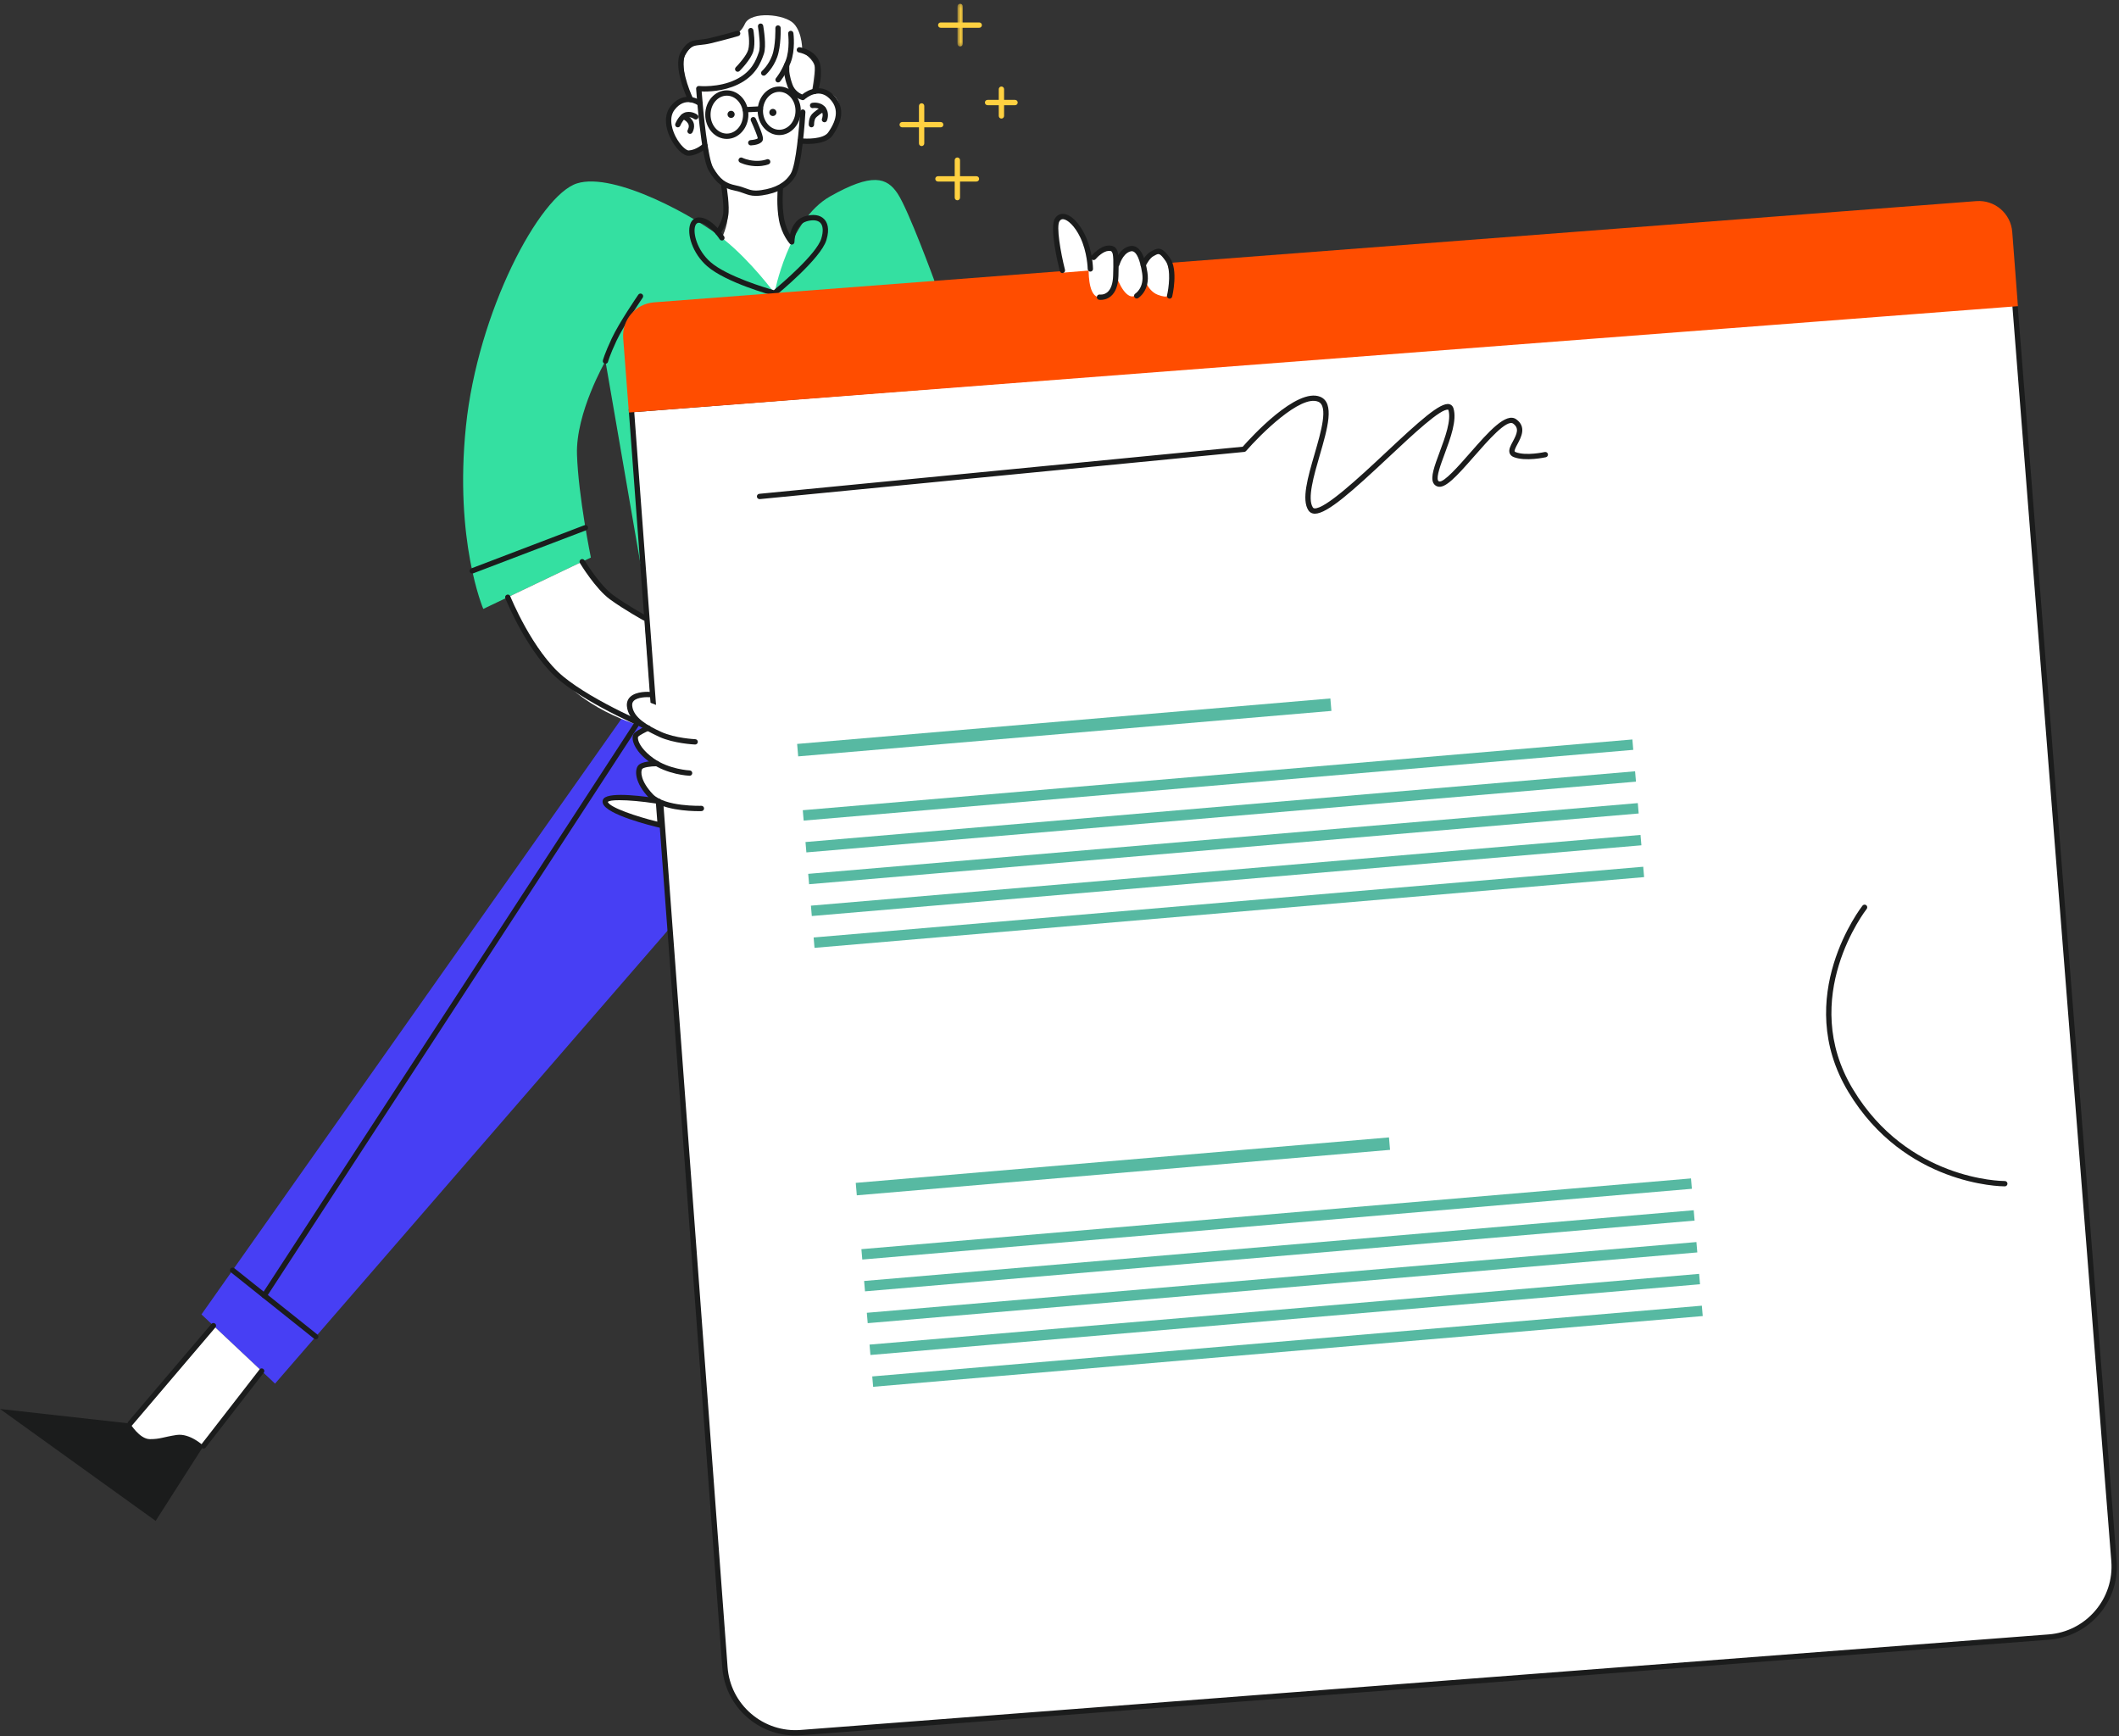 
<svg width="570px" height="467px" viewBox="0 0 570 467" version="1.1" xmlns="http://www.w3.org/2000/svg" xmlns:xlink="http://www.w3.org/1999/xlink">
    <rect x="0" y="0" width="570" height="467" fill="#333333" stroke="none"/>
    <defs>
        <polygon id="path-cn37h17kfq-1" points="0.56 0.197 1.992 0.197 1.992 11.711 0.56 11.711"></polygon>
    </defs>
    <g id="0.0-Home" stroke="none" stroke-width="1" fill="none" fill-rule="evenodd">
        <g id="0.0_SIW_hp" transform="translate(-702, -1520)">
            <g id="Trad.-illu" transform="translate(702, 1520.803)">
                <path d="M193.671,64.21 C193.671,64.21 195.352,61.223 195.725,58.048 C196.099,54.875 194.698,49.18 194.698,49.18 C194.698,49.18 191.524,47.219 191.244,44.698 C190.964,42.178 190.03,37.323 190.03,37.323 C190.03,37.323 185.549,42.925 182.562,39.003 C179.574,35.083 179.108,29.761 181.534,27.521 C183.962,25.28 186.016,26.68 186.016,26.68 C186.016,26.68 182.748,17.344 184.242,14.077 C185.735,10.81 189.75,9.876 193.204,9.315 C196.658,8.755 198.806,9.036 200.393,5.581 C201.98,2.127 211.129,2.967 213.557,5.581 C215.983,8.195 215.797,13.05 215.797,13.05 C215.797,13.05 219.065,15.291 219.158,17.251 C219.251,19.211 218.411,23.879 218.411,23.879 C218.411,23.879 224.106,22.572 225.6,26.867 C227.093,31.162 224.013,35.643 220.838,37.043 C217.664,38.443 215.61,37.043 215.61,37.043 C215.61,37.043 214.957,43.671 213.557,45.912 C212.156,48.152 209.915,49.926 209.915,49.926 C209.915,49.926 209.822,56.555 210.382,59.076 C210.942,61.596 213.276,64.677 213.276,64.677 L208.329,78.042 L193.671,64.21 Z" id="Fill-1" fill="#FFFFFF"></path>
                <polygon id="Fill-3" fill="#473FF4" points="167.159 192.558 54.194 352.747 73.986 371.358 180.096 248.922 175.386 191.418"></polygon>
                <path d="M172.28,150.854 L162.862,96.325 C162.862,96.325 154.834,110.227 155.207,121.48 C155.581,132.734 158.941,149.166 158.941,149.166 L130.001,162.982 C130.001,162.982 122.159,144.684 125.333,113.876 C128.507,83.068 145.125,51.7 155.207,48.525 C165.29,45.351 187.369,57.628 194.791,63.649 C202.214,69.671 208.329,78.041 208.329,78.041 C208.329,78.041 212.015,58.398 223.289,52.026 C234.561,45.655 238.552,46.845 241.494,51.326 C244.434,55.808 251.363,74.747 251.363,74.747 L172.28,150.854 Z" id="Fill-5" fill="#34E0A1"></path>
                <path d="M175.688,195.361 C175.688,195.361 160.155,192.017 151.1,181.748 C142.043,171.478 136.594,159.835 136.594,159.835 L156.609,150.279 C156.609,150.279 161.463,157.755 165.851,160.929 C170.238,164.103 173.394,165.411 173.394,165.411 L175.688,195.361 Z" id="Fill-7" fill="#FFFFFF"></path>
                <path d="M0,378.173 L35.009,382.094 C35.009,382.094 49.804,381.673 52.699,383.354 C55.595,385.034 56.509,385.856 56.509,385.856 L54.754,388.115 L41.871,408.281 L0,378.173 Z" id="Fill-9" fill="#1B1C1C"></path>
                <path d="M35.009,382.094 L57.411,355.771 L70.389,367.975 L54.755,388.115 C54.755,388.115 51.113,384.615 47.472,385.174 C43.832,385.735 43.131,386.294 40.331,386.294 C37.53,386.294 35.009,382.094 35.009,382.094" id="Fill-11" fill="#FFFFFF"></path>
                <path d="M35.009,382.81 C34.844,382.81 34.681,382.754 34.545,382.639 C34.244,382.383 34.208,381.932 34.464,381.63 L56.866,355.307 C57.122,355.005 57.573,354.97 57.875,355.226 C58.176,355.482 58.212,355.933 57.956,356.235 L35.554,382.558 C35.413,382.724 35.212,382.81 35.009,382.81" id="Fill-13" fill="#1B1C1C"></path>
                <path d="M54.755,388.831 C54.601,388.831 54.446,388.782 54.316,388.681 C54.005,388.438 53.947,387.988 54.19,387.677 L69.825,367.536 C70.065,367.224 70.517,367.166 70.829,367.411 C71.14,367.652 71.197,368.102 70.954,368.414 L55.32,388.555 C55.18,388.736 54.967,388.831 54.755,388.831" id="Fill-15" fill="#1B1C1C"></path>
                <path d="M127.032,153.464 C126.744,153.464 126.473,153.289 126.364,153.004 C126.223,152.634 126.407,152.22 126.776,152.08 L157.219,140.464 C157.593,140.325 158.003,140.508 158.143,140.877 C158.285,141.247 158.1,141.661 157.731,141.801 L127.288,153.417 C127.203,153.449 127.118,153.464 127.032,153.464" id="Fill-17" fill="#1B1C1C"></path>
                <path d="M175.688,196.076 C175.596,196.076 175.505,196.059 175.416,196.022 C174.756,195.75 159.156,189.291 150.645,182.301 C142.077,175.264 136.177,160.718 135.929,160.103 C135.782,159.735 135.959,159.319 136.327,159.172 C136.694,159.025 137.108,159.2 137.256,159.569 C137.317,159.717 143.273,174.393 151.554,181.194 C159.899,188.047 175.8,194.634 175.96,194.7 C176.326,194.849 176.5,195.267 176.349,195.633 C176.237,195.91 175.969,196.076 175.688,196.076" id="Fill-19" fill="#1B1C1C"></path>
                <path d="M173.395,166.127 C173.278,166.127 173.16,166.099 173.049,166.038 C172.999,166.009 167.882,163.183 164.083,160.415 C160.207,157.587 156.167,150.931 155.996,150.649 C155.792,150.311 155.9,149.872 156.239,149.668 C156.572,149.465 157.017,149.57 157.22,149.911 C157.262,149.977 161.284,156.602 164.928,159.257 C168.653,161.972 173.69,164.757 173.74,164.785 C174.087,164.975 174.213,165.411 174.022,165.756 C173.892,165.993 173.647,166.127 173.395,166.127" id="Fill-21" fill="#1B1C1C"></path>
                <path d="M162.863,97.039 C162.808,97.039 162.753,97.033 162.697,97.019 C162.313,96.929 162.076,96.544 162.167,96.161 C162.182,96.092 162.579,94.454 164.548,90.235 C166.511,86.027 171.491,78.768 171.702,78.462 C171.926,78.137 172.372,78.055 172.697,78.277 C173.023,78.501 173.105,78.947 172.882,79.272 C172.83,79.347 167.759,86.74 165.844,90.84 C163.958,94.885 163.563,96.476 163.559,96.491 C163.479,96.818 163.186,97.039 162.863,97.039" id="Fill-23" fill="#1B1C1C"></path>
                <path d="M203.344,51.883 C201.974,51.883 201.106,51.563 200.14,51.208 C199.457,50.956 198.751,50.696 197.728,50.487 C194.398,49.805 192.673,48.487 190.629,45.064 C188.573,41.621 187.309,23.844 187.256,23.09 C187.242,22.879 187.322,22.672 187.473,22.525 C187.625,22.377 187.83,22.305 188.044,22.327 C188.098,22.332 193.263,22.834 197.844,20.643 C202.238,18.542 203.374,15.337 204.054,13.421 L204.131,13.206 C204.652,11.745 204.133,7.767 203.89,6.356 C203.822,5.967 204.083,5.597 204.473,5.53 C204.849,5.447 205.232,5.723 205.299,6.113 C205.396,6.669 206.221,11.61 205.478,13.687 L205.403,13.9 C204.699,15.883 203.39,19.578 198.462,21.935 C194.601,23.78 190.479,23.867 188.743,23.804 C189.162,29.372 190.373,41.844 191.86,44.33 C193.702,47.418 195.081,48.485 198.016,49.084 C199.144,49.316 199.936,49.607 200.633,49.864 C201.845,50.31 202.724,50.633 204.774,50.338 C208.606,49.79 211.201,48.336 212.71,45.891 C214.147,43.564 215.011,33.127 215.223,29.302 C215.245,28.909 215.608,28.591 215.977,28.627 C216.372,28.648 216.674,28.986 216.652,29.38 C216.573,30.826 215.818,43.583 213.929,46.643 C212.183,49.471 209.254,51.143 204.975,51.756 C204.354,51.843 203.819,51.883 203.344,51.883" id="Fill-25" fill="#1B1C1C"></path>
                <path d="M217.22,37.917 C216.195,37.917 215.413,37.839 215.193,37.814 C214.8,37.769 214.519,37.414 214.562,37.022 C214.607,36.628 214.954,36.345 215.353,36.391 C216.979,36.577 221.484,36.646 222.78,34.814 C225.428,31.055 225.524,28.058 223.069,25.65 C220.02,22.66 216.573,25.808 216.425,25.944 C216.242,26.113 215.983,26.176 215.746,26.109 C215.628,26.077 212.858,25.277 211.833,22.442 C210.891,19.834 210.88,18.34 210.88,18.277 L210.88,16.758 C210.88,16.362 211.199,16.042 211.596,16.042 C211.991,16.042 212.312,16.362 212.312,16.758 L212.312,18.277 C212.312,18.288 212.333,19.613 213.179,21.956 C213.77,23.587 215.139,24.334 215.785,24.604 C217.525,23.195 221.07,21.685 224.07,24.627 C227.068,27.567 227.028,31.271 223.948,35.639 C222.587,37.569 219.368,37.917 217.22,37.917" id="Fill-27" fill="#1B1C1C"></path>
                <path d="M185.233,41.095 C183.561,41.095 181.608,38.795 180.481,36.623 C178.734,33.251 178.686,29.962 180.354,27.822 C183.349,23.98 187.143,25.251 188.729,26.46 C189.044,26.699 189.103,27.145 188.866,27.46 C188.627,27.774 188.179,27.84 187.864,27.599 C187.508,27.332 184.298,25.089 181.483,28.702 C179.535,31.2 181.197,34.892 181.752,35.965 C182.95,38.277 184.57,39.663 185.227,39.663 L185.25,39.663 C187.325,39.563 189.119,37.878 189.137,37.862 C189.422,37.59 189.876,37.599 190.149,37.887 C190.421,38.173 190.411,38.626 190.124,38.899 C190.035,38.983 187.92,40.967 185.318,41.092 C185.289,41.094 185.26,41.095 185.233,41.095" id="Fill-29" fill="#1B1C1C"></path>
                <path d="M205.436,19.554 C205.234,19.554 205.034,19.469 204.891,19.304 C204.635,19.003 204.67,18.552 204.969,18.295 C204.988,18.279 206.737,16.754 207.703,14.111 C208.694,11.406 208.571,6.792 208.569,6.746 C208.558,6.351 208.869,6.022 209.264,6.01 C209.644,6.023 209.988,6.309 210,6.704 C210.006,6.904 210.133,11.637 209.047,14.603 C207.946,17.617 205.982,19.312 205.899,19.384 C205.765,19.498 205.6,19.554 205.436,19.554" id="Fill-31" fill="#1B1C1C"></path>
                <path d="M209.291,21.374 C209.125,21.374 208.959,21.317 208.823,21.198 C208.524,20.939 208.493,20.488 208.75,20.188 C208.765,20.173 210.157,18.544 211.35,15.496 C212.525,12.489 212.012,8.327 212.006,8.285 C211.956,7.894 212.232,7.534 212.626,7.484 C213,7.43 213.376,7.709 213.427,8.103 C213.45,8.288 213.994,12.665 212.683,16.017 C211.392,19.316 209.895,21.055 209.831,21.128 C209.69,21.29 209.491,21.374 209.291,21.374" id="Fill-33" fill="#1B1C1C"></path>
                <path d="M198.433,18.503 C198.249,18.503 198.067,18.433 197.927,18.294 C197.647,18.014 197.647,17.561 197.927,17.281 C198.708,16.5 200.831,14.132 201.265,12.588 C201.794,10.701 201.255,7.58 201.249,7.549 C201.181,7.159 201.441,6.789 201.829,6.72 C202.208,6.645 202.59,6.91 202.659,7.3 C202.684,7.441 203.26,10.778 202.643,12.974 C202.02,15.196 199.065,18.168 198.939,18.294 C198.799,18.433 198.616,18.503 198.433,18.503" id="Fill-35" fill="#1B1C1C"></path>
                <path d="M185.779,26.685 C185.512,26.685 185.257,26.536 185.133,26.278 C184.958,25.911 180.846,17.224 183.105,13.234 C184.809,10.225 186.265,10.072 188.285,9.861 C189.015,9.784 189.845,9.697 190.845,9.46 C194.575,8.571 198.196,7.518 198.232,7.507 C198.614,7.403 199.008,7.615 199.12,7.995 C199.23,8.373 199.012,8.77 198.632,8.882 C198.595,8.892 194.941,9.956 191.176,10.852 C190.087,11.111 189.209,11.203 188.434,11.284 C186.551,11.481 185.691,11.572 184.352,13.939 C182.779,16.718 185.315,23.343 186.425,25.661 C186.595,26.017 186.445,26.445 186.089,26.615 C185.989,26.663 185.883,26.685 185.779,26.685" id="Fill-37" fill="#1B1C1C"></path>
                <path d="M219.181,24.475 C219.084,24.475 218.987,24.455 218.893,24.413 C218.533,24.256 218.368,23.833 218.525,23.471 C218.537,23.443 219.744,20.634 219.288,17.176 C218.874,14.037 215.068,13.34 214.906,13.312 C214.517,13.244 214.256,12.875 214.323,12.486 C214.39,12.095 214.771,11.835 215.148,11.901 C215.352,11.935 220.156,12.797 220.708,16.989 C221.218,20.86 219.892,23.92 219.835,24.049 C219.718,24.316 219.456,24.475 219.181,24.475" id="Fill-39" fill="#1B1C1C"></path>
                <path d="M182.322,33.449 C182.231,33.449 182.139,33.431 182.051,33.395 C181.686,33.245 181.51,32.828 181.66,32.462 C181.774,32.18 182.836,29.695 184.567,29.359 C186.261,29.029 187.548,30.031 187.601,30.073 C187.91,30.321 187.959,30.771 187.713,31.08 C187.467,31.39 187.015,31.436 186.706,31.192 C186.702,31.189 185.872,30.565 184.839,30.765 C184.072,30.913 183.259,32.338 182.985,33.005 C182.87,33.282 182.603,33.449 182.322,33.449" id="Fill-41" fill="#1B1C1C"></path>
                <path d="M185.619,35.202 C185.49,35.202 185.36,35.169 185.244,35.096 C184.908,34.889 184.803,34.452 185.007,34.115 C185.037,34.063 185.581,33.119 185.034,32.344 C184.395,31.439 183.666,31.289 183.635,31.283 C183.252,31.208 182.993,30.839 183.06,30.455 C183.128,30.071 183.474,29.812 183.871,29.87 C184.007,29.893 185.218,30.121 186.203,31.519 C187.304,33.076 186.273,34.79 186.228,34.861 C186.093,35.08 185.857,35.202 185.619,35.202" id="Fill-43" fill="#1B1C1C"></path>
                <path d="M221.773,32.087 C221.674,32.087 221.576,32.066 221.481,32.023 C221.119,31.863 220.958,31.439 221.119,31.078 C221.137,31.034 221.621,29.884 220.881,28.942 C220.149,28.009 218.737,28.27 218.72,28.268 C218.335,28.352 217.957,28.093 217.881,27.706 C217.804,27.32 218.053,26.944 218.439,26.866 C218.53,26.849 220.722,26.424 222.008,28.059 C223.288,29.688 222.462,31.584 222.424,31.663 C222.306,31.928 222.044,32.087 221.773,32.087" id="Fill-45" fill="#1B1C1C"></path>
                <path d="M218.27,33.448 C217.886,33.448 217.569,33.145 217.554,32.759 C217.548,32.597 217.519,31.156 218.196,30.173 C218.81,29.273 220.704,28.111 221.077,27.887 C221.417,27.68 221.857,27.797 222.059,28.134 C222.262,28.471 222.153,28.912 221.812,29.115 C221.053,29.572 219.718,30.482 219.375,30.982 C219.029,31.489 218.976,32.401 218.987,32.712 C218.998,33.106 218.689,33.436 218.292,33.448 L218.27,33.448 Z" id="Fill-47" fill="#1B1C1C"></path>
                <path d="M201.954,38.31 C201.576,38.31 201.261,38.015 201.239,37.635 C201.217,37.241 201.518,36.902 201.913,36.88 C202.741,36.832 203.679,36.596 203.843,36.395 C203.821,35.994 202.871,33.604 201.983,31.678 C201.818,31.319 201.975,30.894 202.334,30.729 C202.687,30.564 203.118,30.719 203.283,31.08 C203.896,32.409 205.314,35.61 205.239,36.599 C205.13,37.984 202.933,38.257 201.994,38.309 C201.98,38.31 201.966,38.31 201.954,38.31" id="Fill-49" fill="#1B1C1C"></path>
                <path d="M203.659,43.895 C203.43,43.895 203.189,43.888 202.939,43.873 C200.592,43.723 199.092,42.936 199.029,42.902 C198.681,42.716 198.55,42.284 198.734,41.937 C198.92,41.587 199.349,41.458 199.702,41.637 C199.714,41.644 201.012,42.315 203.03,42.444 C205.008,42.565 206.208,42.063 206.221,42.058 C206.578,41.908 207.003,42.065 207.161,42.426 C207.32,42.786 207.16,43.206 206.801,43.366 C206.747,43.392 205.594,43.895 203.659,43.895" id="Fill-51" fill="#1B1C1C"></path>
                <path d="M195.51,24.929 C193.098,24.929 191.137,27.216 191.137,30.029 C191.137,32.841 193.098,35.13 195.51,35.13 C197.921,35.13 199.882,32.841 199.882,30.029 C199.882,27.216 197.921,24.929 195.51,24.929 M195.51,36.561 C192.31,36.561 189.705,33.631 189.705,30.029 C189.705,26.428 192.31,23.497 195.51,23.497 C198.709,23.497 201.314,26.428 201.314,30.029 C201.314,33.631 198.709,36.561 195.51,36.561" id="Fill-53" fill="#1B1C1C"></path>
                <path d="M209.613,23.899 C207.203,23.899 205.241,26.186 205.241,28.999 C205.241,31.811 207.203,34.1 209.613,34.1 C212.024,34.1 213.985,31.811 213.985,28.999 C213.985,26.186 212.024,23.899 209.613,23.899 M209.613,35.531 C206.413,35.531 203.81,32.601 203.81,28.999 C203.81,25.398 206.413,22.467 209.613,22.467 C212.812,22.467 215.417,25.398 215.417,28.999 C215.417,32.601 212.812,35.531 209.613,35.531" id="Fill-55" fill="#1B1C1C"></path>
                <path d="M200.462,29.417 C200.082,29.417 199.766,29.119 199.748,28.736 C199.729,28.342 200.033,28.005 200.427,27.987 L204.511,27.787 C204.909,27.749 205.241,28.072 205.26,28.466 C205.279,28.86 204.975,29.197 204.58,29.215 L200.497,29.416 C200.486,29.417 200.474,29.417 200.462,29.417" id="Fill-57" fill="#1B1C1C"></path>
                <path d="M197.619,29.957 C197.619,30.487 197.189,30.916 196.66,30.916 C196.131,30.916 195.702,30.487 195.702,29.957 C195.702,29.428 196.131,28.999 196.66,28.999 C197.189,28.999 197.619,29.428 197.619,29.957" id="Fill-59" fill="#1B1C1C"></path>
                <path d="M208.857,29.445 C208.857,29.974 208.428,30.402 207.899,30.402 C207.369,30.402 206.94,29.974 206.94,29.445 C206.94,28.915 207.369,28.485 207.899,28.485 C208.428,28.485 208.857,28.915 208.857,29.445" id="Fill-61" fill="#1B1C1C"></path>
                <path d="M84.939,359.435 C84.783,359.435 84.625,359.383 84.493,359.279 L62.126,341.425 C61.817,341.179 61.766,340.729 62.013,340.42 C62.26,340.111 62.71,340.064 63.018,340.307 L85.385,358.16 C85.694,358.406 85.746,358.856 85.499,359.165 C85.357,359.342 85.149,359.435 84.939,359.435" id="Fill-63" fill="#1B1C1C"></path>
                <path d="M71.093,348.383 C70.959,348.383 70.823,348.345 70.701,348.267 C70.371,348.051 70.278,347.607 70.493,347.276 L171.219,192.687 C171.436,192.354 171.879,192.263 172.21,192.477 C172.54,192.693 172.634,193.137 172.418,193.468 L71.693,348.057 C71.555,348.268 71.326,348.383 71.093,348.383" id="Fill-65" fill="#1B1C1C"></path>
                <g id="Group-69" transform="translate(257, 0)">
                    <mask id="mask-cn37h17kfq-2" fill="white">
                        <use xlink:href="#path-cn37h17kfq-1"></use>
                    </mask>
                    <g id="Clip-68"></g>
                    <path d="M1.276,11.711 C0.88,11.711 0.56,11.392 0.56,10.995 L0.56,0.912 C0.56,0.516 0.88,0.197 1.276,0.197 C1.672,0.197 1.992,0.516 1.992,0.912 L1.992,10.995 C1.992,11.392 1.672,11.711 1.276,11.711" id="Fill-67" fill="#FFD141" mask="url(#mask-cn37h17kfq-2)"></path>
                </g>
                <path d="M263.41,6.67 L253.047,6.67 C252.651,6.67 252.331,6.351 252.331,5.955 C252.331,5.559 252.651,5.239 253.047,5.239 L263.41,5.239 C263.806,5.239 264.126,5.559 264.126,5.955 C264.126,6.351 263.806,6.67 263.41,6.67" id="Fill-70" fill="#FFD141"></path>
                <path d="M269.379,31.09 C268.983,31.09 268.663,30.77 268.663,30.374 L268.663,23.183 C268.663,22.787 268.983,22.467 269.379,22.467 C269.775,22.467 270.095,22.787 270.095,23.183 L270.095,30.374 C270.095,30.77 269.775,31.09 269.379,31.09" id="Fill-72" fill="#FFD141"></path>
                <path d="M273.042,27.494 L265.649,27.494 C265.254,27.494 264.934,27.174 264.934,26.778 C264.934,26.383 265.254,26.062 265.649,26.062 L273.042,26.062 C273.438,26.062 273.758,26.383 273.758,26.778 C273.758,27.174 273.438,27.494 273.042,27.494" id="Fill-74" fill="#FFD141"></path>
                <path d="M247.912,38.49 C247.516,38.49 247.196,38.17 247.196,37.774 L247.196,27.691 C247.196,27.296 247.516,26.975 247.912,26.975 C248.308,26.975 248.628,27.296 248.628,27.691 L248.628,37.774 C248.628,38.17 248.308,38.49 247.912,38.49" id="Fill-76" fill="#FFD141"></path>
                <path d="M253.047,33.449 L242.684,33.449 C242.288,33.449 241.969,33.129 241.969,32.734 C241.969,32.338 242.288,32.018 242.684,32.018 L253.047,32.018 C253.443,32.018 253.763,32.338 253.763,32.734 C253.763,33.129 253.443,33.449 253.047,33.449" id="Fill-78" fill="#FFD141"></path>
                <path d="M257.527,53.069 C257.131,53.069 256.811,52.749 256.811,52.355 L256.811,42.27 C256.811,41.876 257.131,41.554 257.527,41.554 C257.923,41.554 258.243,41.876 258.243,42.27 L258.243,52.355 C258.243,52.749 257.923,53.069 257.527,53.069" id="Fill-80" fill="#FFD141"></path>
                <path d="M262.662,48.027 L252.301,48.027 C251.905,48.027 251.585,47.707 251.585,47.312 C251.585,46.916 251.905,46.596 252.301,46.596 L262.662,46.596 C263.058,46.596 263.378,46.916 263.378,47.312 C263.378,47.707 263.058,48.027 262.662,48.027" id="Fill-82" fill="#FFD141"></path>
                <path d="M208.33,78.757 C208.268,78.757 208.205,78.749 208.143,78.731 C207.621,78.591 195.297,75.24 190.188,70.769 C186.276,67.346 184.699,62.148 185.681,59.444 C186.079,58.349 186.906,57.706 187.955,57.682 C187.981,57.682 188.008,57.681 188.036,57.681 C191.487,57.681 194.656,62.577 194.791,62.786 C195.005,63.12 194.907,63.562 194.574,63.776 C194.244,63.986 193.8,63.894 193.586,63.559 C192.789,62.316 190.25,59.112 188.037,59.112 C188.02,59.112 188.004,59.114 187.985,59.114 C187.699,59.12 187.286,59.212 187.026,59.931 C186.316,61.886 187.535,66.546 191.131,69.692 C195.526,73.537 206.092,76.665 208.162,77.251 C209.957,75.757 219.657,67.535 220.924,63.371 C221.522,61.406 221.423,59.892 220.643,59.108 C219.922,58.386 218.571,58.252 216.927,58.743 C213.727,59.706 213.703,64.227 213.703,64.272 C213.705,64.569 213.521,64.837 213.246,64.942 C212.967,65.047 212.655,64.975 212.456,64.755 C212.368,64.659 210.292,62.325 209.546,58.446 C208.82,54.664 209.185,50.062 209.202,49.867 C209.234,49.474 209.592,49.194 209.974,49.212 C210.368,49.245 210.66,49.59 210.628,49.984 C210.625,50.029 210.263,54.59 210.952,58.175 C211.291,59.934 211.939,61.346 212.501,62.318 C212.879,60.568 213.878,58.166 216.516,57.374 C218.711,56.715 220.536,56.974 221.656,58.097 C222.483,58.929 223.267,60.59 222.294,63.788 C220.777,68.77 209.27,78.197 208.782,78.596 C208.652,78.701 208.493,78.757 208.33,78.757" id="Fill-84" fill="#1B1C1C"></path>
                <path d="M193.12,62.451 C192.974,62.451 192.825,62.406 192.698,62.312 C192.379,62.079 192.309,61.632 192.543,61.313 C192.558,61.292 194.054,59.224 194.474,57.005 C194.899,54.741 194.002,49.352 193.992,49.298 C193.927,48.908 194.189,48.538 194.579,48.473 C194.967,48.406 195.339,48.67 195.404,49.06 C195.443,49.292 196.353,54.758 195.88,57.27 C195.4,59.816 193.766,62.064 193.697,62.159 C193.557,62.35 193.34,62.451 193.12,62.451" id="Fill-86" fill="#1B1C1C"></path>
                <path d="M551.118,439.529 L215.443,465.226 C204.958,466.029 195.807,458.179 195.004,447.695 L169.845,108.081 L542.092,80.614 L568.65,419.091 C569.453,429.576 561.603,438.726 551.118,439.529" id="Fill-88" fill="#FFFFFF"></path>
                <polygon id="Fill-90" fill="#57B9A2" points="357.861 187.066 214.424 199.296 214.709 202.645 358.146 190.415"></polygon>
                <polygon id="Fill-92" fill="#57B9A2" points="439.338 200.888 216.182 219.916 215.943 217.125 439.1 198.097"></polygon>
                <polygon id="Fill-94" fill="#57B9A2" points="440.067 209.446 216.911 228.474 216.673 225.683 439.829 206.655"></polygon>
                <polygon id="Fill-96" fill="#57B9A2" points="440.797 218.004 217.641 237.032 217.403 234.241 440.56 215.213"></polygon>
                <polygon id="Fill-98" fill="#57B9A2" points="441.527 226.562 218.371 245.589 218.132 242.799 441.289 223.771"></polygon>
                <polygon id="Fill-100" fill="#57B9A2" points="442.257 235.12 219.101 254.147 218.862 251.357 442.019 232.329"></polygon>
                <polygon id="Fill-102" fill="#57B9A2" points="373.63 305.132 230.193 317.362 230.478 320.711 373.916 308.481"></polygon>
                <polygon id="Fill-104" fill="#57B9A2" points="455.106 318.955 231.951 337.982 231.713 335.192 454.87 316.164"></polygon>
                <polygon id="Fill-106" fill="#57B9A2" points="455.837 327.512 232.681 346.539 232.442 343.749 455.599 324.722"></polygon>
                <polygon id="Fill-108" fill="#57B9A2" points="456.566 336.07 233.41 355.098 233.171 352.307 456.328 333.28"></polygon>
                <polygon id="Fill-110" fill="#57B9A2" points="457.296 344.628 234.14 363.656 233.901 360.865 457.058 341.837"></polygon>
                <polygon id="Fill-112" fill="#57B9A2" points="458.025 353.186 234.869 372.213 234.631 369.423 457.788 350.395"></polygon>
                <path d="M353.697,137.371 C353.597,137.371 353.502,137.365 353.408,137.354 C352.796,137.283 352.3,136.985 351.97,136.493 C350.046,133.605 351.779,127.638 353.613,121.321 C355.372,115.267 357.364,108.404 354.604,107.255 C349.845,105.26 338.969,116.149 335.181,120.507 C335.061,120.646 334.893,120.732 334.712,120.751 L204.384,133.447 C203.993,133.476 203.639,133.197 203.6,132.804 C203.562,132.41 203.85,132.06 204.243,132.021 L334.29,119.353 C336.442,116.908 348.82,103.308 355.155,105.933 C359.095,107.575 357.101,114.446 354.987,121.72 C353.402,127.179 351.606,133.366 353.162,135.699 C353.257,135.841 353.376,135.91 353.573,135.933 C356.371,136.192 365.442,127.791 372.706,120.987 C381.8,112.468 387.499,107.273 389.886,107.917 C390.408,108.055 390.792,108.437 390.967,108.994 C391.968,112.204 390.175,117.04 388.593,121.31 C387.529,124.177 386.324,127.427 386.833,128.449 C386.895,128.575 386.98,128.643 387.128,128.688 C388.397,129.061 392.448,124.434 395.413,121.053 C400.404,115.359 405.122,109.982 407.882,111.99 C410.675,114.021 409.189,116.786 408.207,118.618 C407.83,119.321 407.312,120.284 407.433,120.612 C407.468,120.703 407.628,120.777 407.721,120.813 C410.48,121.897 415.47,120.794 415.519,120.781 C415.911,120.702 416.289,120.939 416.375,121.324 C416.461,121.709 416.218,122.093 415.833,122.179 C415.61,122.227 410.351,123.382 407.199,122.147 C406.635,121.926 406.262,121.576 406.091,121.106 C405.747,120.173 406.302,119.139 406.946,117.941 C408.08,115.829 408.699,114.354 407.04,113.147 C405.316,111.889 400.219,117.74 396.489,121.996 C391.759,127.393 388.756,130.684 386.717,130.058 C386.192,129.902 385.79,129.566 385.551,129.088 C384.766,127.511 385.862,124.555 387.251,120.812 C388.753,116.758 390.456,112.163 389.599,109.422 C387.76,108.829 379.959,116.154 373.685,122.031 C363.835,131.258 357.052,137.37 353.697,137.371" id="Fill-114" fill="#1B1C1C"></path>
                <path d="M539.261,318.299 C538.209,318.299 512.325,317.988 497.22,292.932 C481.828,267.408 500.813,243.035 501.005,242.792 C501.253,242.482 501.701,242.434 502.012,242.677 C502.321,242.924 502.372,243.374 502.126,243.684 C501.94,243.919 483.575,267.532 498.445,292.194 C513.15,316.581 538.312,316.867 539.247,316.867 L539.282,316.867 C539.672,316.867 539.992,317.182 539.998,317.573 C540.004,317.969 539.688,318.293 539.292,318.299 L539.261,318.299 Z" id="Fill-116" fill="#1B1C1C"></path>
                <path d="M170.61,110.052 L195.718,447.641 C196.091,452.52 198.342,456.963 202.058,460.151 C205.774,463.335 210.499,464.897 215.387,464.512 L551.064,438.816 C555.944,438.441 560.386,436.19 563.574,432.474 C566.759,428.758 568.31,424.025 567.935,419.145 L541.288,81.106 L170.61,110.052 Z M213.958,465.999 C209.247,465.999 204.74,464.336 201.126,461.237 C197.121,457.801 194.694,453.01 194.29,447.748 L169.128,109.447 C169.1,109.054 169.395,108.71 169.789,108.68 L541.889,79.625 C542.27,79.567 542.628,79.887 542.658,80.281 L569.363,419.034 C569.766,424.298 568.096,429.4 564.66,433.406 C561.225,437.411 556.434,439.839 551.173,440.242 L215.497,465.941 C214.982,465.98 214.469,465.999 213.958,465.999 L213.958,465.999 Z" id="Fill-118" fill="#1B1C1C"></path>
                <path d="M177.113,215.061 C177.113,215.061 165.943,212.392 163.073,214.563 C160.202,216.733 177.605,221.492 177.605,221.492 L177.113,215.061 Z" id="Fill-120" fill="#FFFFFF"></path>
                <path d="M174.199,185.999 C174.199,185.999 168.744,186.252 169.375,189.333 C170.005,192.414 174.341,195.024 174.341,195.024 C174.341,195.024 169.934,195.915 170.985,198.785 C172.035,201.656 175.687,204.667 175.687,204.667 C175.687,204.667 170.705,204.247 171.755,208.028 C173.662,213.714 178.757,215.576 183.799,216.528 C188.84,217.48 191.5,216.15 190.73,213.909 C189.96,211.668 183.864,207.106 183.864,207.106 C183.864,207.106 188.42,208.238 188.63,206.137 C188.84,204.037 181.848,198.31 181.848,198.31 C181.848,198.31 190.03,200.395 190.31,197.175 C190.59,193.954 174.348,187.976 174.348,187.976 L174.199,185.999 Z" id="Fill-122" fill="#FFFFFF"></path>
                <path d="M166.629,214.427 C164.907,214.427 163.752,214.581 163.492,214.902 C164.095,216.448 171.339,218.85 176.817,220.207 L176.442,215.323 C172.654,214.737 169.071,214.427 166.629,214.427 M177.606,221.85 C177.552,221.85 177.497,221.844 177.442,221.83 C175.084,221.278 163.263,218.366 162.176,215.319 C162.002,214.835 162.079,214.363 162.391,213.987 C164.01,212.042 174.155,213.503 177.227,213.998 C177.554,214.05 177.802,214.319 177.828,214.649 L178.32,221.08 C178.337,221.307 178.245,221.53 178.071,221.678 C177.941,221.79 177.775,221.85 177.606,221.85" id="Fill-124" fill="#1B1C1C"></path>
                <path d="M186.996,199.455 L186.965,199.455 C186.734,199.445 181.272,199.194 177.308,197.383 C173.222,195.516 168.996,193.078 168.634,189.154 C168.544,188.184 168.832,187.335 169.469,186.696 C171.135,185.024 174.642,185.277 175.035,185.313 C175.428,185.349 175.719,185.695 175.685,186.088 C175.651,186.482 175.297,186.765 174.91,186.74 C174.018,186.663 171.494,186.686 170.481,187.708 C170.142,188.049 170.008,188.466 170.059,189.022 C170.354,192.219 174.19,194.385 177.903,196.08 C181.615,197.778 186.972,198.022 187.026,198.024 C187.421,198.04 187.728,198.374 187.712,198.77 C187.694,199.155 187.377,199.455 186.996,199.455" id="Fill-126" fill="#1B1C1C"></path>
                <path d="M185.503,207.857 L185.474,207.857 C185.232,207.846 179.514,207.577 175.004,204.363 C170.826,201.386 170.257,198.758 170.183,198.023 C170.113,197.331 170.258,196.769 170.607,196.394 C171.392,195.551 173.782,194.487 174.053,194.368 C174.416,194.213 174.837,194.374 174.996,194.736 C175.154,195.098 174.99,195.52 174.628,195.679 C173.713,196.082 172.095,196.896 171.654,197.37 C171.628,197.404 171.562,197.6 171.621,197.994 C171.806,199.19 173.01,201.185 175.835,203.197 C179.989,206.158 185.478,206.424 185.532,206.425 C185.928,206.442 186.233,206.776 186.217,207.17 C186.202,207.556 185.885,207.857 185.503,207.857" id="Fill-128" fill="#1B1C1C"></path>
                <path d="M187.945,217.378 C185.478,217.378 177.716,217.106 174.573,213.797 C170.711,209.727 170.687,206.403 171.614,205.162 C172.51,203.961 175.67,203.864 176.655,203.864 C177.095,203.855 177.391,204.179 177.391,204.582 C177.391,204.976 177.07,205.296 176.675,205.296 C176.675,205.295 176.668,205.296 176.662,205.296 C174.87,205.296 173.049,205.633 172.76,206.017 C172.265,206.683 172.295,209.316 175.611,212.811 C178.848,216.221 188.554,215.947 188.649,215.937 C189.059,215.934 189.375,216.232 189.388,216.629 C189.401,217.024 189.092,217.355 188.697,217.369 C188.635,217.37 188.368,217.378 187.945,217.378" id="Fill-130" fill="#1B1C1C"></path>
                <path d="M542.811,81.549 L169.165,110.153 L167.636,90.183 C167.257,85.227 170.967,80.902 175.923,80.522 L531.622,53.292 C536.578,52.913 540.903,56.623 541.283,61.579 L542.811,81.549 Z" id="Fill-132" fill="#FF4D00"></path>
                <path d="M285.721,72.558 C285.721,72.558 282.945,59.028 284.625,58.048 C286.306,57.068 289.807,59.308 291.627,63.579 C293.448,67.85 293.303,71.929 293.303,71.929 L285.721,72.558 Z" id="Fill-134" fill="#FFFFFF"></path>
                <path d="M314.916,77.285 C314.916,77.285 314.986,69.373 312.535,67.202 C310.085,65.032 307.085,70.429 307.085,70.429 C307.085,70.429 306.374,65.662 303.643,66.082 C300.912,66.502 299.996,70.972 299.996,70.972 C299.996,70.972 300.282,65.119 296.642,66.056 C293,66.992 292.853,71.518 292.853,71.518 C292.853,71.518 292.58,78.335 295.311,79.105 C300.438,79.899 299.932,72.53 299.932,72.53 C299.932,72.53 302.312,80.156 305.323,78.755 C308.334,77.355 307.494,73.224 307.494,73.224 C307.494,73.224 308.475,77.355 311.415,78.475 C314.355,79.596 314.636,78.616 314.916,77.285" id="Fill-136" fill="#FFFFFF"></path>
                <path d="M285.781,72.645 C285.461,72.645 285.17,72.43 285.088,72.105 C284.59,70.145 282.189,60.247 283.828,57.867 C284.385,57.062 285.169,56.651 286.108,56.728 C288.023,56.877 290.284,59.108 291.869,62.412 C293.927,66.701 294.013,71.332 294.016,71.526 C294.022,71.922 293.706,72.247 293.31,72.252 C292.961,72.292 292.591,71.94 292.585,71.546 C292.585,71.501 292.497,67.028 290.577,63.031 C289.099,59.95 287.154,58.246 285.996,58.155 C285.586,58.123 285.275,58.29 285.008,58.679 C284.074,60.034 285.304,67.14 286.474,71.753 C286.572,72.136 286.341,72.526 285.957,72.623 C285.898,72.638 285.839,72.645 285.781,72.645" id="Fill-138" fill="#1B1C1C"></path>
                <path d="M296.101,79.861 C295.832,79.861 295.663,79.835 295.641,79.83 C295.251,79.766 294.989,79.397 295.053,79.007 C295.119,78.618 295.491,78.362 295.871,78.417 C295.932,78.427 296.959,78.563 297.881,77.791 C298.829,76.997 299.363,75.461 299.425,73.348 C299.529,69.871 299.563,67.371 299.044,66.852 C298.958,66.767 298.773,66.67 298.206,66.688 C296.824,66.728 295.219,68.293 294.717,68.893 C294.464,69.2 294.011,69.237 293.709,68.984 C293.406,68.729 293.366,68.279 293.619,67.976 C293.709,67.867 295.862,65.322 298.164,65.257 C298.748,65.237 299.506,65.289 300.057,65.84 C300.97,66.754 301.001,68.535 300.857,73.39 C300.78,75.979 300.079,77.837 298.771,78.912 C297.779,79.728 296.698,79.861 296.101,79.861" id="Fill-140" fill="#1B1C1C"></path>
                <path d="M305.771,79.489 C305.531,79.489 305.293,79.367 305.159,79.146 C304.954,78.809 305.058,78.372 305.394,78.165 C305.5,78.098 307.844,76.566 307.235,72.688 C306.594,68.626 305.668,67.311 305.003,66.926 C304.796,66.804 304.45,66.668 303.868,66.888 C301.92,67.622 301.139,70.429 301.13,70.457 C301.031,70.84 300.649,71.076 300.257,70.968 C299.875,70.869 299.646,70.478 299.747,70.096 C299.784,69.952 300.697,66.552 303.365,65.549 C304.207,65.231 305.024,65.28 305.724,65.688 C307.12,66.501 308.048,68.654 308.649,72.464 C309.416,77.328 306.276,79.303 306.144,79.384 C306.026,79.455 305.897,79.489 305.771,79.489" id="Fill-142" fill="#1B1C1C"></path>
                <path d="M314.618,79.528 C314.563,79.528 314.509,79.522 314.453,79.508 C314.068,79.418 313.831,79.032 313.922,78.647 C314.35,76.833 315.121,71.634 313.539,69.396 C311.972,67.178 311.67,67.341 310.676,67.881 L310.303,68.079 C309.319,68.585 308.44,70.172 308.184,70.74 C308.022,71.1 307.597,71.259 307.238,71.1 C306.879,70.938 306.717,70.515 306.879,70.155 C306.993,69.899 308.043,67.632 309.648,66.807 L309.995,66.622 C311.697,65.701 312.727,65.77 314.707,68.568 C316.987,71.795 315.384,78.686 315.314,78.977 C315.235,79.307 314.942,79.528 314.618,79.528" id="Fill-144" fill="#1B1C1C"></path>
            </g>
        </g>
    </g>
</svg>